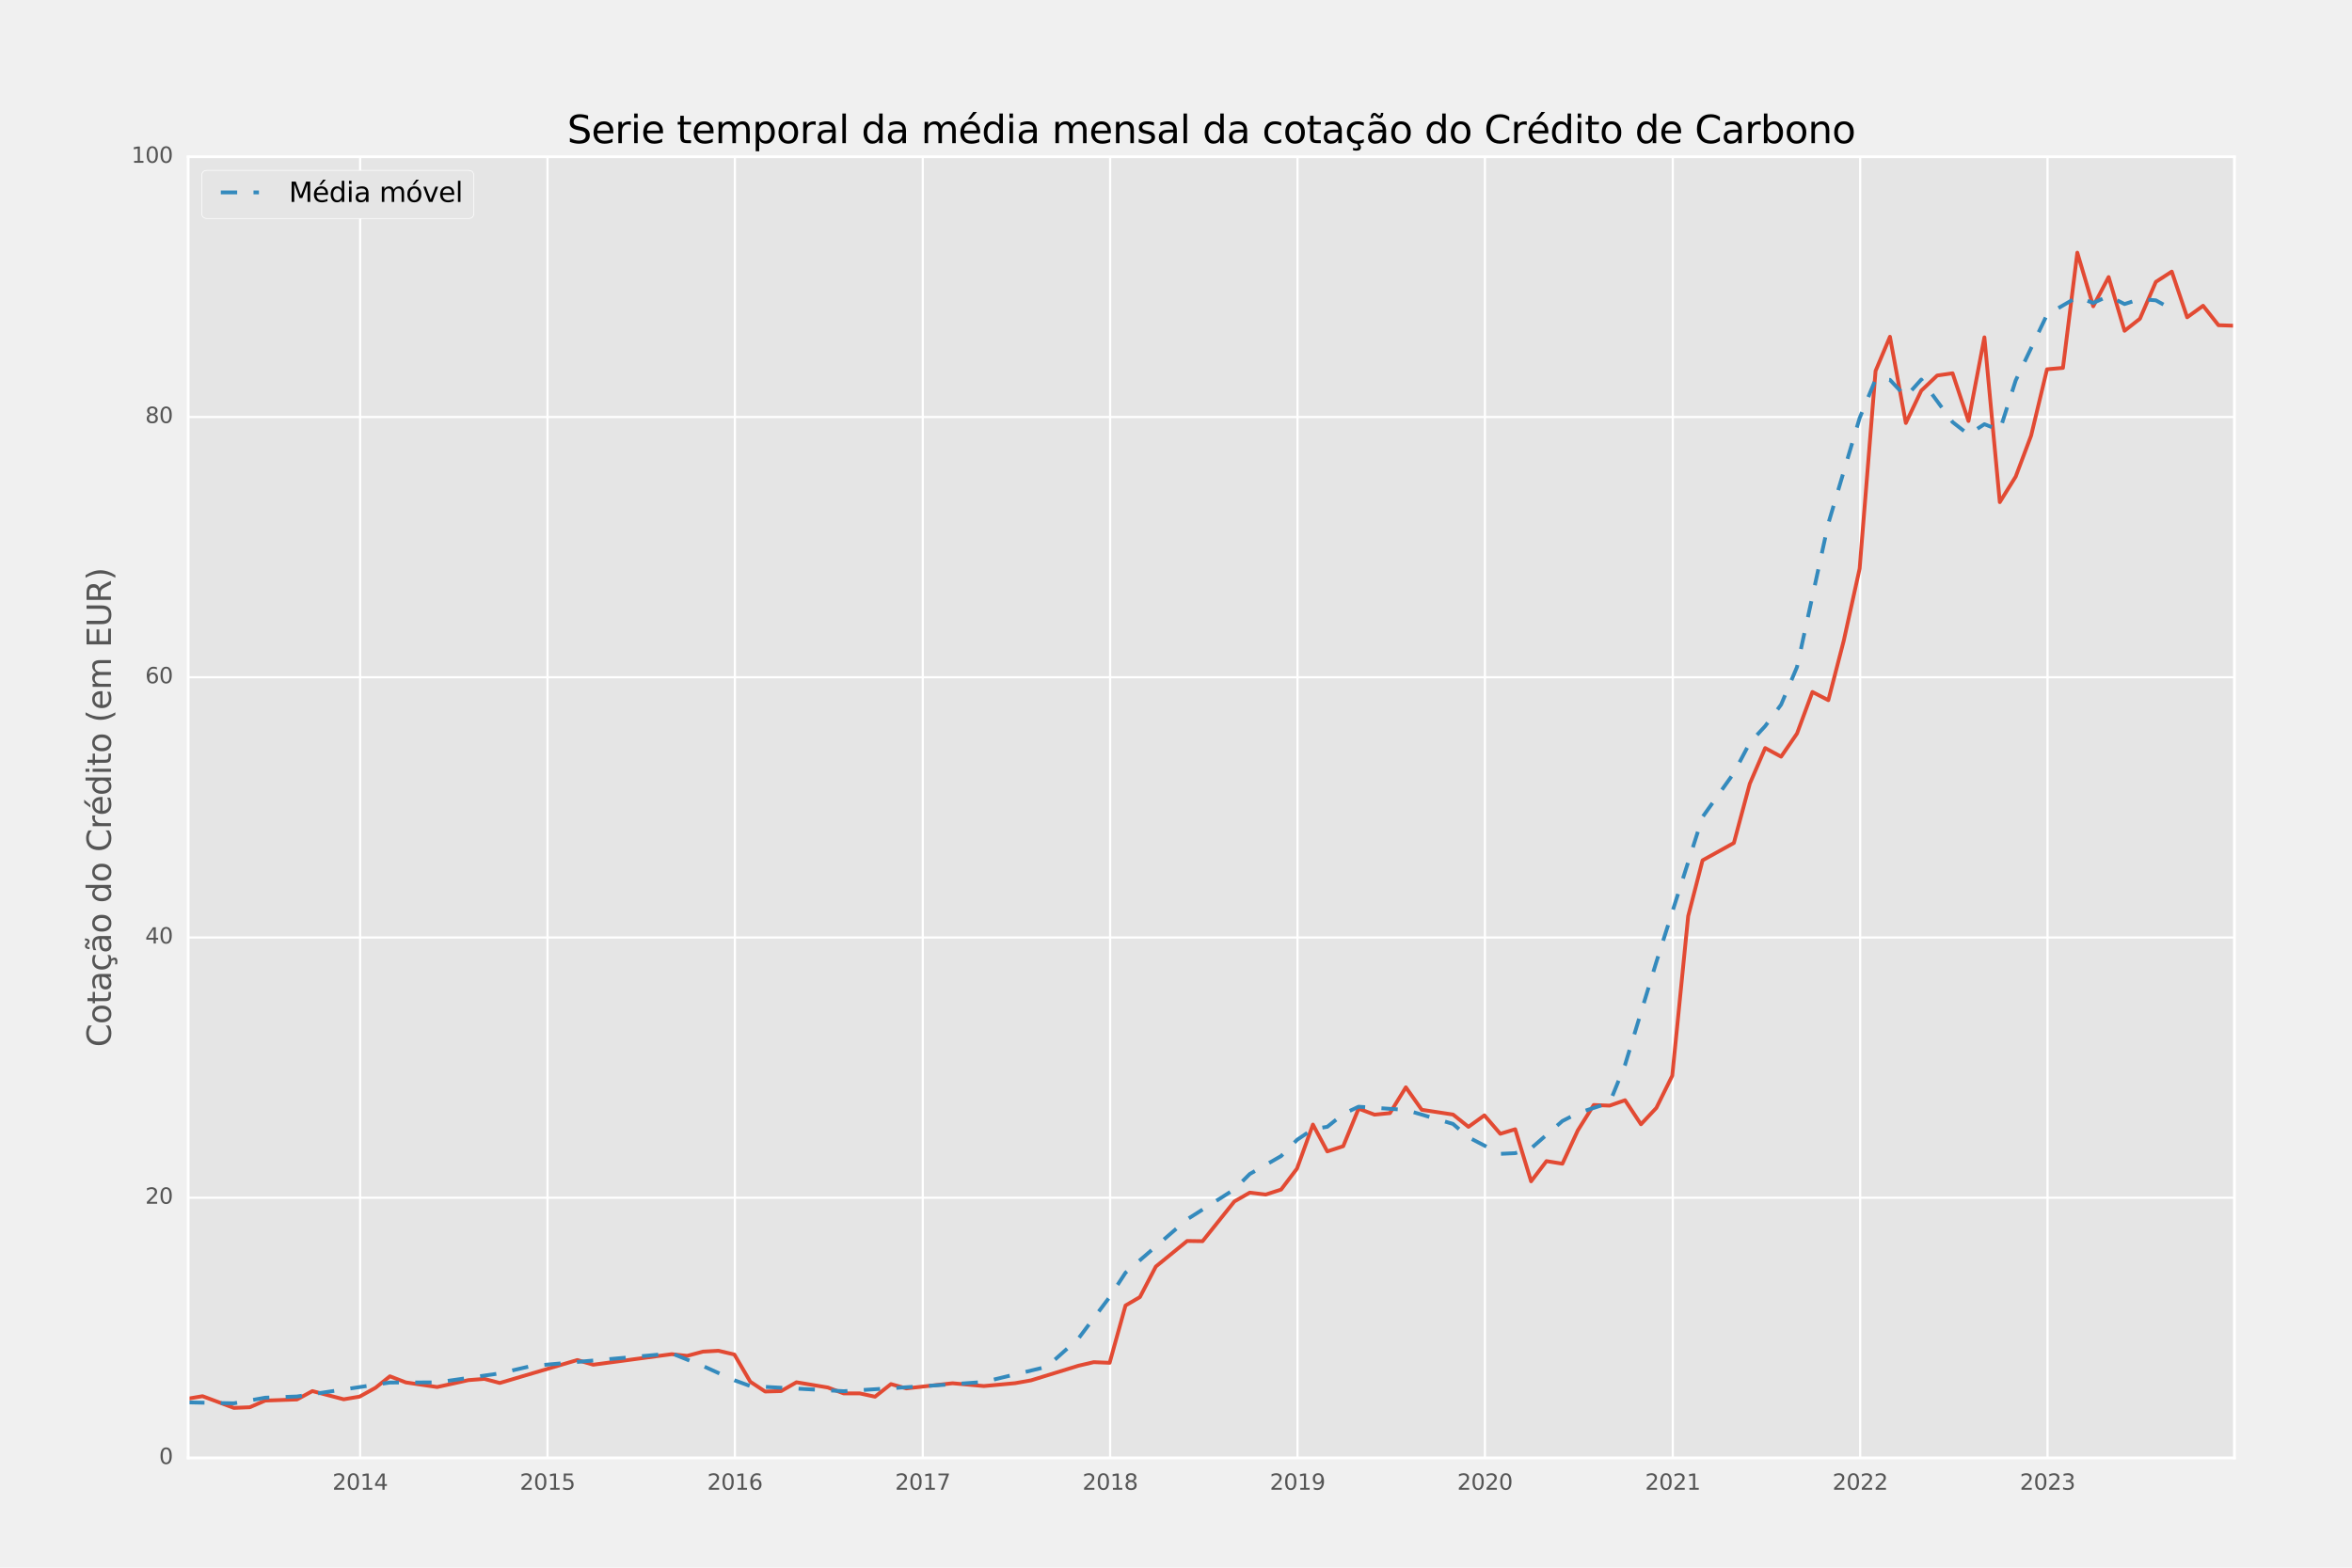 <?xml version="1.0" encoding="utf-8" standalone="no"?>
<!DOCTYPE svg PUBLIC "-//W3C//DTD SVG 1.1//EN"
  "http://www.w3.org/Graphics/SVG/1.1/DTD/svg11.dtd">
<svg xmlns:xlink="http://www.w3.org/1999/xlink" width="864pt" height="576pt" viewBox="0 0 864 576" xmlns="http://www.w3.org/2000/svg" version="1.1">
 <defs>
  <style type="text/css">*{stroke-linejoin: round; stroke-linecap: butt}</style>
 </defs>
 <g id="figure_1">
  <g id="patch_1">
   <path d="M 0 576 
L 864 576 
L 864 0 
L 0 0 
z
" style="fill: #f0f0f0"/>
  </g>
  <g id="axes_1">
   <g id="patch_2">
    <path d="M 69.12 535.68 
L 820.8 535.68 
L 820.8 57.6 
L 69.12 57.6 
z
" style="fill: #e5e5e5"/>
   </g>
   <g id="matplotlib.axis_1">
    <g id="xtick_1">
     <g id="line2d_1">
      <path d="M 132.294 535.68 
L 132.294 57.6 
" clip-path="url(#p903890745e)" style="fill: none; stroke: #ffffff; stroke-width: 0.8"/>
     </g>
     <g id="line2d_2"/>
     <g id="line2d_3"/>
     <g id="text_1">
      <!-- 2014 -->
      <g style="fill: #555555" transform="translate(122.114 547.359) scale(0.08 -0.08)">
       <defs>
        <path id="DejaVuSans-32" d="M 1228 531 
L 3431 531 
L 3431 0 
L 469 0 
L 469 531 
Q 828 903 1448 1529 
Q 2069 2156 2228 2338 
Q 2531 2678 2651 2914 
Q 2772 3150 2772 3378 
Q 2772 3750 2511 3984 
Q 2250 4219 1831 4219 
Q 1534 4219 1204 4116 
Q 875 4013 500 3803 
L 500 4441 
Q 881 4594 1212 4672 
Q 1544 4750 1819 4750 
Q 2544 4750 2975 4387 
Q 3406 4025 3406 3419 
Q 3406 3131 3298 2873 
Q 3191 2616 2906 2266 
Q 2828 2175 2409 1742 
Q 1991 1309 1228 531 
z
" transform="scale(0.016)"/>
        <path id="DejaVuSans-30" d="M 2034 4250 
Q 1547 4250 1301 3770 
Q 1056 3291 1056 2328 
Q 1056 1369 1301 889 
Q 1547 409 2034 409 
Q 2525 409 2770 889 
Q 3016 1369 3016 2328 
Q 3016 3291 2770 3770 
Q 2525 4250 2034 4250 
z
M 2034 4750 
Q 2819 4750 3233 4129 
Q 3647 3509 3647 2328 
Q 3647 1150 3233 529 
Q 2819 -91 2034 -91 
Q 1250 -91 836 529 
Q 422 1150 422 2328 
Q 422 3509 836 4129 
Q 1250 4750 2034 4750 
z
" transform="scale(0.016)"/>
        <path id="DejaVuSans-31" d="M 794 531 
L 1825 531 
L 1825 4091 
L 703 3866 
L 703 4441 
L 1819 4666 
L 2450 4666 
L 2450 531 
L 3481 531 
L 3481 0 
L 794 0 
L 794 531 
z
" transform="scale(0.016)"/>
        <path id="DejaVuSans-34" d="M 2419 4116 
L 825 1625 
L 2419 1625 
L 2419 4116 
z
M 2253 4666 
L 3047 4666 
L 3047 1625 
L 3713 1625 
L 3713 1100 
L 3047 1100 
L 3047 0 
L 2419 0 
L 2419 1100 
L 313 1100 
L 313 1709 
L 2253 4666 
z
" transform="scale(0.016)"/>
       </defs>
       <use xlink:href="#DejaVuSans-32"/>
       <use xlink:href="#DejaVuSans-30" x="63.623"/>
       <use xlink:href="#DejaVuSans-31" x="127.246"/>
       <use xlink:href="#DejaVuSans-34" x="190.869"/>
      </g>
     </g>
    </g>
    <g id="xtick_2">
     <g id="line2d_4">
      <path d="M 201.126 535.68 
L 201.126 57.6 
" clip-path="url(#p903890745e)" style="fill: none; stroke: #ffffff; stroke-width: 0.8"/>
     </g>
     <g id="line2d_5"/>
     <g id="line2d_6"/>
     <g id="text_2">
      <!-- 2015 -->
      <g style="fill: #555555" transform="translate(190.946 547.359) scale(0.08 -0.08)">
       <defs>
        <path id="DejaVuSans-35" d="M 691 4666 
L 3169 4666 
L 3169 4134 
L 1269 4134 
L 1269 2991 
Q 1406 3038 1543 3061 
Q 1681 3084 1819 3084 
Q 2600 3084 3056 2656 
Q 3513 2228 3513 1497 
Q 3513 744 3044 326 
Q 2575 -91 1722 -91 
Q 1428 -91 1123 -41 
Q 819 9 494 109 
L 494 744 
Q 775 591 1075 516 
Q 1375 441 1709 441 
Q 2250 441 2565 725 
Q 2881 1009 2881 1497 
Q 2881 1984 2565 2268 
Q 2250 2553 1709 2553 
Q 1456 2553 1204 2497 
Q 953 2441 691 2322 
L 691 4666 
z
" transform="scale(0.016)"/>
       </defs>
       <use xlink:href="#DejaVuSans-32"/>
       <use xlink:href="#DejaVuSans-30" x="63.623"/>
       <use xlink:href="#DejaVuSans-31" x="127.246"/>
       <use xlink:href="#DejaVuSans-35" x="190.869"/>
      </g>
     </g>
    </g>
    <g id="xtick_3">
     <g id="line2d_7">
      <path d="M 269.958 535.68 
L 269.958 57.6 
" clip-path="url(#p903890745e)" style="fill: none; stroke: #ffffff; stroke-width: 0.8"/>
     </g>
     <g id="line2d_8"/>
     <g id="line2d_9"/>
     <g id="text_3">
      <!-- 2016 -->
      <g style="fill: #555555" transform="translate(259.778 547.359) scale(0.08 -0.08)">
       <defs>
        <path id="DejaVuSans-36" d="M 2113 2584 
Q 1688 2584 1439 2293 
Q 1191 2003 1191 1497 
Q 1191 994 1439 701 
Q 1688 409 2113 409 
Q 2538 409 2786 701 
Q 3034 994 3034 1497 
Q 3034 2003 2786 2293 
Q 2538 2584 2113 2584 
z
M 3366 4563 
L 3366 3988 
Q 3128 4100 2886 4159 
Q 2644 4219 2406 4219 
Q 1781 4219 1451 3797 
Q 1122 3375 1075 2522 
Q 1259 2794 1537 2939 
Q 1816 3084 2150 3084 
Q 2853 3084 3261 2657 
Q 3669 2231 3669 1497 
Q 3669 778 3244 343 
Q 2819 -91 2113 -91 
Q 1303 -91 875 529 
Q 447 1150 447 2328 
Q 447 3434 972 4092 
Q 1497 4750 2381 4750 
Q 2619 4750 2861 4703 
Q 3103 4656 3366 4563 
z
" transform="scale(0.016)"/>
       </defs>
       <use xlink:href="#DejaVuSans-32"/>
       <use xlink:href="#DejaVuSans-30" x="63.623"/>
       <use xlink:href="#DejaVuSans-31" x="127.246"/>
       <use xlink:href="#DejaVuSans-36" x="190.869"/>
      </g>
     </g>
    </g>
    <g id="xtick_4">
     <g id="line2d_10">
      <path d="M 338.978 535.68 
L 338.978 57.6 
" clip-path="url(#p903890745e)" style="fill: none; stroke: #ffffff; stroke-width: 0.8"/>
     </g>
     <g id="line2d_11"/>
     <g id="line2d_12"/>
     <g id="text_4">
      <!-- 2017 -->
      <g style="fill: #555555" transform="translate(328.798 547.359) scale(0.08 -0.08)">
       <defs>
        <path id="DejaVuSans-37" d="M 525 4666 
L 3525 4666 
L 3525 4397 
L 1831 0 
L 1172 0 
L 2766 4134 
L 525 4134 
L 525 4666 
z
" transform="scale(0.016)"/>
       </defs>
       <use xlink:href="#DejaVuSans-32"/>
       <use xlink:href="#DejaVuSans-30" x="63.623"/>
       <use xlink:href="#DejaVuSans-31" x="127.246"/>
       <use xlink:href="#DejaVuSans-37" x="190.869"/>
      </g>
     </g>
    </g>
    <g id="xtick_5">
     <g id="line2d_13">
      <path d="M 407.81 535.68 
L 407.81 57.6 
" clip-path="url(#p903890745e)" style="fill: none; stroke: #ffffff; stroke-width: 0.8"/>
     </g>
     <g id="line2d_14"/>
     <g id="line2d_15"/>
     <g id="text_5">
      <!-- 2018 -->
      <g style="fill: #555555" transform="translate(397.63 547.359) scale(0.08 -0.08)">
       <defs>
        <path id="DejaVuSans-38" d="M 2034 2216 
Q 1584 2216 1326 1975 
Q 1069 1734 1069 1313 
Q 1069 891 1326 650 
Q 1584 409 2034 409 
Q 2484 409 2743 651 
Q 3003 894 3003 1313 
Q 3003 1734 2745 1975 
Q 2488 2216 2034 2216 
z
M 1403 2484 
Q 997 2584 770 2862 
Q 544 3141 544 3541 
Q 544 4100 942 4425 
Q 1341 4750 2034 4750 
Q 2731 4750 3128 4425 
Q 3525 4100 3525 3541 
Q 3525 3141 3298 2862 
Q 3072 2584 2669 2484 
Q 3125 2378 3379 2068 
Q 3634 1759 3634 1313 
Q 3634 634 3220 271 
Q 2806 -91 2034 -91 
Q 1263 -91 848 271 
Q 434 634 434 1313 
Q 434 1759 690 2068 
Q 947 2378 1403 2484 
z
M 1172 3481 
Q 1172 3119 1398 2916 
Q 1625 2713 2034 2713 
Q 2441 2713 2670 2916 
Q 2900 3119 2900 3481 
Q 2900 3844 2670 4047 
Q 2441 4250 2034 4250 
Q 1625 4250 1398 4047 
Q 1172 3844 1172 3481 
z
" transform="scale(0.016)"/>
       </defs>
       <use xlink:href="#DejaVuSans-32"/>
       <use xlink:href="#DejaVuSans-30" x="63.623"/>
       <use xlink:href="#DejaVuSans-31" x="127.246"/>
       <use xlink:href="#DejaVuSans-38" x="190.869"/>
      </g>
     </g>
    </g>
    <g id="xtick_6">
     <g id="line2d_16">
      <path d="M 476.641 535.68 
L 476.641 57.6 
" clip-path="url(#p903890745e)" style="fill: none; stroke: #ffffff; stroke-width: 0.8"/>
     </g>
     <g id="line2d_17"/>
     <g id="line2d_18"/>
     <g id="text_6">
      <!-- 2019 -->
      <g style="fill: #555555" transform="translate(466.461 547.359) scale(0.08 -0.08)">
       <defs>
        <path id="DejaVuSans-39" d="M 703 97 
L 703 672 
Q 941 559 1184 500 
Q 1428 441 1663 441 
Q 2288 441 2617 861 
Q 2947 1281 2994 2138 
Q 2813 1869 2534 1725 
Q 2256 1581 1919 1581 
Q 1219 1581 811 2004 
Q 403 2428 403 3163 
Q 403 3881 828 4315 
Q 1253 4750 1959 4750 
Q 2769 4750 3195 4129 
Q 3622 3509 3622 2328 
Q 3622 1225 3098 567 
Q 2575 -91 1691 -91 
Q 1453 -91 1209 -44 
Q 966 3 703 97 
z
M 1959 2075 
Q 2384 2075 2632 2365 
Q 2881 2656 2881 3163 
Q 2881 3666 2632 3958 
Q 2384 4250 1959 4250 
Q 1534 4250 1286 3958 
Q 1038 3666 1038 3163 
Q 1038 2656 1286 2365 
Q 1534 2075 1959 2075 
z
" transform="scale(0.016)"/>
       </defs>
       <use xlink:href="#DejaVuSans-32"/>
       <use xlink:href="#DejaVuSans-30" x="63.623"/>
       <use xlink:href="#DejaVuSans-31" x="127.246"/>
       <use xlink:href="#DejaVuSans-39" x="190.869"/>
      </g>
     </g>
    </g>
    <g id="xtick_7">
     <g id="line2d_19">
      <path d="M 545.473 535.68 
L 545.473 57.6 
" clip-path="url(#p903890745e)" style="fill: none; stroke: #ffffff; stroke-width: 0.8"/>
     </g>
     <g id="line2d_20"/>
     <g id="line2d_21"/>
     <g id="text_7">
      <!-- 2020 -->
      <g style="fill: #555555" transform="translate(535.293 547.359) scale(0.08 -0.08)">
       <use xlink:href="#DejaVuSans-32"/>
       <use xlink:href="#DejaVuSans-30" x="63.623"/>
       <use xlink:href="#DejaVuSans-32" x="127.246"/>
       <use xlink:href="#DejaVuSans-30" x="190.869"/>
      </g>
     </g>
    </g>
    <g id="xtick_8">
     <g id="line2d_22">
      <path d="M 614.493 535.68 
L 614.493 57.6 
" clip-path="url(#p903890745e)" style="fill: none; stroke: #ffffff; stroke-width: 0.8"/>
     </g>
     <g id="line2d_23"/>
     <g id="line2d_24"/>
     <g id="text_8">
      <!-- 2021 -->
      <g style="fill: #555555" transform="translate(604.313 547.359) scale(0.08 -0.08)">
       <use xlink:href="#DejaVuSans-32"/>
       <use xlink:href="#DejaVuSans-30" x="63.623"/>
       <use xlink:href="#DejaVuSans-32" x="127.246"/>
       <use xlink:href="#DejaVuSans-31" x="190.869"/>
      </g>
     </g>
    </g>
    <g id="xtick_9">
     <g id="line2d_25">
      <path d="M 683.325 535.68 
L 683.325 57.6 
" clip-path="url(#p903890745e)" style="fill: none; stroke: #ffffff; stroke-width: 0.8"/>
     </g>
     <g id="line2d_26"/>
     <g id="line2d_27"/>
     <g id="text_9">
      <!-- 2022 -->
      <g style="fill: #555555" transform="translate(673.145 547.359) scale(0.08 -0.08)">
       <use xlink:href="#DejaVuSans-32"/>
       <use xlink:href="#DejaVuSans-30" x="63.623"/>
       <use xlink:href="#DejaVuSans-32" x="127.246"/>
       <use xlink:href="#DejaVuSans-32" x="190.869"/>
      </g>
     </g>
    </g>
    <g id="xtick_10">
     <g id="line2d_28">
      <path d="M 752.157 535.68 
L 752.157 57.6 
" clip-path="url(#p903890745e)" style="fill: none; stroke: #ffffff; stroke-width: 0.8"/>
     </g>
     <g id="line2d_29"/>
     <g id="line2d_30"/>
     <g id="text_10">
      <!-- 2023 -->
      <g style="fill: #555555" transform="translate(741.977 547.359) scale(0.08 -0.08)">
       <defs>
        <path id="DejaVuSans-33" d="M 2597 2516 
Q 3050 2419 3304 2112 
Q 3559 1806 3559 1356 
Q 3559 666 3084 287 
Q 2609 -91 1734 -91 
Q 1441 -91 1130 -33 
Q 819 25 488 141 
L 488 750 
Q 750 597 1062 519 
Q 1375 441 1716 441 
Q 2309 441 2620 675 
Q 2931 909 2931 1356 
Q 2931 1769 2642 2001 
Q 2353 2234 1838 2234 
L 1294 2234 
L 1294 2753 
L 1863 2753 
Q 2328 2753 2575 2939 
Q 2822 3125 2822 3475 
Q 2822 3834 2567 4026 
Q 2313 4219 1838 4219 
Q 1578 4219 1281 4162 
Q 984 4106 628 3988 
L 628 4550 
Q 988 4650 1302 4700 
Q 1616 4750 1894 4750 
Q 2613 4750 3031 4423 
Q 3450 4097 3450 3541 
Q 3450 3153 3228 2886 
Q 3006 2619 2597 2516 
z
" transform="scale(0.016)"/>
       </defs>
       <use xlink:href="#DejaVuSans-32"/>
       <use xlink:href="#DejaVuSans-30" x="63.623"/>
       <use xlink:href="#DejaVuSans-32" x="127.246"/>
       <use xlink:href="#DejaVuSans-33" x="190.869"/>
      </g>
     </g>
    </g>
   </g>
   <g id="matplotlib.axis_2">
    <g id="ytick_1">
     <g id="line2d_31">
      <path d="M 69.12 535.68 
L 820.8 535.68 
" clip-path="url(#p903890745e)" style="fill: none; stroke: #ffffff; stroke-width: 0.8"/>
     </g>
     <g id="line2d_32"/>
     <g id="line2d_33"/>
     <g id="text_11">
      <!-- 0 -->
      <g style="fill: #555555" transform="translate(58.43 537.888) scale(0.08 -0.08)">
       <use xlink:href="#DejaVuSans-30"/>
      </g>
     </g>
    </g>
    <g id="ytick_2">
     <g id="line2d_34">
      <path d="M 69.12 440.064 
L 820.8 440.064 
" clip-path="url(#p903890745e)" style="fill: none; stroke: #ffffff; stroke-width: 0.8"/>
     </g>
     <g id="line2d_35"/>
     <g id="line2d_36"/>
     <g id="text_12">
      <!-- 20 -->
      <g style="fill: #555555" transform="translate(53.34 442.272) scale(0.08 -0.08)">
       <use xlink:href="#DejaVuSans-32"/>
       <use xlink:href="#DejaVuSans-30" x="63.623"/>
      </g>
     </g>
    </g>
    <g id="ytick_3">
     <g id="line2d_37">
      <path d="M 69.12 344.448 
L 820.8 344.448 
" clip-path="url(#p903890745e)" style="fill: none; stroke: #ffffff; stroke-width: 0.8"/>
     </g>
     <g id="line2d_38"/>
     <g id="line2d_39"/>
     <g id="text_13">
      <!-- 40 -->
      <g style="fill: #555555" transform="translate(53.34 346.656) scale(0.08 -0.08)">
       <use xlink:href="#DejaVuSans-34"/>
       <use xlink:href="#DejaVuSans-30" x="63.623"/>
      </g>
     </g>
    </g>
    <g id="ytick_4">
     <g id="line2d_40">
      <path d="M 69.12 248.832 
L 820.8 248.832 
" clip-path="url(#p903890745e)" style="fill: none; stroke: #ffffff; stroke-width: 0.8"/>
     </g>
     <g id="line2d_41"/>
     <g id="line2d_42"/>
     <g id="text_14">
      <!-- 60 -->
      <g style="fill: #555555" transform="translate(53.34 251.04) scale(0.08 -0.08)">
       <use xlink:href="#DejaVuSans-36"/>
       <use xlink:href="#DejaVuSans-30" x="63.623"/>
      </g>
     </g>
    </g>
    <g id="ytick_5">
     <g id="line2d_43">
      <path d="M 69.12 153.216 
L 820.8 153.216 
" clip-path="url(#p903890745e)" style="fill: none; stroke: #ffffff; stroke-width: 0.8"/>
     </g>
     <g id="line2d_44"/>
     <g id="line2d_45"/>
     <g id="text_15">
      <!-- 80 -->
      <g style="fill: #555555" transform="translate(53.34 155.423) scale(0.08 -0.08)">
       <use xlink:href="#DejaVuSans-38"/>
       <use xlink:href="#DejaVuSans-30" x="63.623"/>
      </g>
     </g>
    </g>
    <g id="ytick_6">
     <g id="line2d_46">
      <path d="M 69.12 57.6 
L 820.8 57.6 
" clip-path="url(#p903890745e)" style="fill: none; stroke: #ffffff; stroke-width: 0.8"/>
     </g>
     <g id="line2d_47"/>
     <g id="line2d_48"/>
     <g id="text_16">
      <!-- 100 -->
      <g style="fill: #555555" transform="translate(48.25 59.807) scale(0.08 -0.08)">
       <use xlink:href="#DejaVuSans-31"/>
       <use xlink:href="#DejaVuSans-30" x="63.623"/>
       <use xlink:href="#DejaVuSans-30" x="127.246"/>
      </g>
     </g>
    </g>
    <g id="text_17">
     <!-- Cotação do Crédito (em EUR) -->
     <g style="fill: #555555" transform="translate(40.754 384.7) rotate(-90) scale(0.12 -0.12)">
      <defs>
       <path id="DejaVuSans-43" d="M 4122 4306 
L 4122 3641 
Q 3803 3938 3442 4084 
Q 3081 4231 2675 4231 
Q 1875 4231 1450 3742 
Q 1025 3253 1025 2328 
Q 1025 1406 1450 917 
Q 1875 428 2675 428 
Q 3081 428 3442 575 
Q 3803 722 4122 1019 
L 4122 359 
Q 3791 134 3420 21 
Q 3050 -91 2638 -91 
Q 1578 -91 968 557 
Q 359 1206 359 2328 
Q 359 3453 968 4101 
Q 1578 4750 2638 4750 
Q 3056 4750 3426 4639 
Q 3797 4528 4122 4306 
z
" transform="scale(0.016)"/>
       <path id="DejaVuSans-6f" d="M 1959 3097 
Q 1497 3097 1228 2736 
Q 959 2375 959 1747 
Q 959 1119 1226 758 
Q 1494 397 1959 397 
Q 2419 397 2687 759 
Q 2956 1122 2956 1747 
Q 2956 2369 2687 2733 
Q 2419 3097 1959 3097 
z
M 1959 3584 
Q 2709 3584 3137 3096 
Q 3566 2609 3566 1747 
Q 3566 888 3137 398 
Q 2709 -91 1959 -91 
Q 1206 -91 779 398 
Q 353 888 353 1747 
Q 353 2609 779 3096 
Q 1206 3584 1959 3584 
z
" transform="scale(0.016)"/>
       <path id="DejaVuSans-74" d="M 1172 4494 
L 1172 3500 
L 2356 3500 
L 2356 3053 
L 1172 3053 
L 1172 1153 
Q 1172 725 1289 603 
Q 1406 481 1766 481 
L 2356 481 
L 2356 0 
L 1766 0 
Q 1100 0 847 248 
Q 594 497 594 1153 
L 594 3053 
L 172 3053 
L 172 3500 
L 594 3500 
L 594 4494 
L 1172 4494 
z
" transform="scale(0.016)"/>
       <path id="DejaVuSans-61" d="M 2194 1759 
Q 1497 1759 1228 1600 
Q 959 1441 959 1056 
Q 959 750 1161 570 
Q 1363 391 1709 391 
Q 2188 391 2477 730 
Q 2766 1069 2766 1631 
L 2766 1759 
L 2194 1759 
z
M 3341 1997 
L 3341 0 
L 2766 0 
L 2766 531 
Q 2569 213 2275 61 
Q 1981 -91 1556 -91 
Q 1019 -91 701 211 
Q 384 513 384 1019 
Q 384 1609 779 1909 
Q 1175 2209 1959 2209 
L 2766 2209 
L 2766 2266 
Q 2766 2663 2505 2880 
Q 2244 3097 1772 3097 
Q 1472 3097 1187 3025 
Q 903 2953 641 2809 
L 641 3341 
Q 956 3463 1253 3523 
Q 1550 3584 1831 3584 
Q 2591 3584 2966 3190 
Q 3341 2797 3341 1997 
z
" transform="scale(0.016)"/>
       <path id="DejaVuSans-e7" d="M 3122 3366 
L 3122 2828 
Q 2878 2963 2633 3030 
Q 2388 3097 2138 3097 
Q 1578 3097 1268 2742 
Q 959 2388 959 1747 
Q 959 1106 1268 751 
Q 1578 397 2138 397 
Q 2388 397 2633 464 
Q 2878 531 3122 666 
L 3122 134 
Q 2881 22 2623 -34 
Q 2366 -91 2075 -91 
Q 1284 -91 818 406 
Q 353 903 353 1747 
Q 353 2603 823 3093 
Q 1294 3584 2113 3584 
Q 2378 3584 2631 3529 
Q 2884 3475 3122 3366 
z
M 2311 0 
Q 2482 -194 2566 -358 
Q 2651 -522 2651 -672 
Q 2651 -950 2463 -1092 
Q 2276 -1234 1907 -1234 
Q 1764 -1234 1628 -1215 
Q 1492 -1197 1357 -1159 
L 1357 -750 
Q 1464 -803 1579 -826 
Q 1695 -850 1842 -850 
Q 2026 -850 2120 -775 
Q 2214 -700 2214 -556 
Q 2214 -463 2146 -327 
Q 2079 -191 1939 0 
L 2311 0 
z
" transform="scale(0.016)"/>
       <path id="DejaVuSans-e3" d="M 2194 1759 
Q 1497 1759 1228 1600 
Q 959 1441 959 1056 
Q 959 750 1161 570 
Q 1363 391 1709 391 
Q 2188 391 2477 730 
Q 2766 1069 2766 1631 
L 2766 1759 
L 2194 1759 
z
M 3341 1997 
L 3341 0 
L 2766 0 
L 2766 531 
Q 2569 213 2275 61 
Q 1981 -91 1556 -91 
Q 1019 -91 701 211 
Q 384 513 384 1019 
Q 384 1609 779 1909 
Q 1175 2209 1959 2209 
L 2766 2209 
L 2766 2266 
Q 2766 2663 2505 2880 
Q 2244 3097 1772 3097 
Q 1472 3097 1187 3025 
Q 903 2953 641 2809 
L 641 3341 
Q 956 3463 1253 3523 
Q 1550 3584 1831 3584 
Q 2591 3584 2966 3190 
Q 3341 2797 3341 1997 
z
M 1844 4281 
L 1665 4453 
Q 1597 4516 1545 4545 
Q 1494 4575 1453 4575 
Q 1334 4575 1278 4461 
Q 1222 4347 1215 4091 
L 825 4091 
Q 831 4513 990 4742 
Q 1150 4972 1434 4972 
Q 1553 4972 1653 4928 
Q 1753 4884 1869 4781 
L 2047 4609 
Q 2115 4547 2167 4517 
Q 2219 4488 2259 4488 
Q 2378 4488 2434 4602 
Q 2490 4716 2497 4972 
L 2887 4972 
Q 2881 4550 2721 4320 
Q 2562 4091 2278 4091 
Q 2159 4091 2059 4134 
Q 1959 4178 1844 4281 
z
" transform="scale(0.016)"/>
       <path id="DejaVuSans-20" transform="scale(0.016)"/>
       <path id="DejaVuSans-64" d="M 2906 2969 
L 2906 4863 
L 3481 4863 
L 3481 0 
L 2906 0 
L 2906 525 
Q 2725 213 2448 61 
Q 2172 -91 1784 -91 
Q 1150 -91 751 415 
Q 353 922 353 1747 
Q 353 2572 751 3078 
Q 1150 3584 1784 3584 
Q 2172 3584 2448 3432 
Q 2725 3281 2906 2969 
z
M 947 1747 
Q 947 1113 1208 752 
Q 1469 391 1925 391 
Q 2381 391 2643 752 
Q 2906 1113 2906 1747 
Q 2906 2381 2643 2742 
Q 2381 3103 1925 3103 
Q 1469 3103 1208 2742 
Q 947 2381 947 1747 
z
" transform="scale(0.016)"/>
       <path id="DejaVuSans-72" d="M 2631 2963 
Q 2534 3019 2420 3045 
Q 2306 3072 2169 3072 
Q 1681 3072 1420 2755 
Q 1159 2438 1159 1844 
L 1159 0 
L 581 0 
L 581 3500 
L 1159 3500 
L 1159 2956 
Q 1341 3275 1631 3429 
Q 1922 3584 2338 3584 
Q 2397 3584 2469 3576 
Q 2541 3569 2628 3553 
L 2631 2963 
z
" transform="scale(0.016)"/>
       <path id="DejaVuSans-e9" d="M 3597 1894 
L 3597 1613 
L 953 1613 
Q 991 1019 1311 708 
Q 1631 397 2203 397 
Q 2534 397 2845 478 
Q 3156 559 3463 722 
L 3463 178 
Q 3153 47 2828 -22 
Q 2503 -91 2169 -91 
Q 1331 -91 842 396 
Q 353 884 353 1716 
Q 353 2575 817 3079 
Q 1281 3584 2069 3584 
Q 2775 3584 3186 3129 
Q 3597 2675 3597 1894 
z
M 3022 2063 
Q 3016 2534 2758 2815 
Q 2500 3097 2075 3097 
Q 1594 3097 1305 2825 
Q 1016 2553 972 2059 
L 3022 2063 
z
M 2466 5119 
L 3088 5119 
L 2070 3944 
L 1591 3944 
L 2466 5119 
z
" transform="scale(0.016)"/>
       <path id="DejaVuSans-69" d="M 603 3500 
L 1178 3500 
L 1178 0 
L 603 0 
L 603 3500 
z
M 603 4863 
L 1178 4863 
L 1178 4134 
L 603 4134 
L 603 4863 
z
" transform="scale(0.016)"/>
       <path id="DejaVuSans-28" d="M 1984 4856 
Q 1566 4138 1362 3434 
Q 1159 2731 1159 2009 
Q 1159 1288 1364 580 
Q 1569 -128 1984 -844 
L 1484 -844 
Q 1016 -109 783 600 
Q 550 1309 550 2009 
Q 550 2706 781 3412 
Q 1013 4119 1484 4856 
L 1984 4856 
z
" transform="scale(0.016)"/>
       <path id="DejaVuSans-65" d="M 3597 1894 
L 3597 1613 
L 953 1613 
Q 991 1019 1311 708 
Q 1631 397 2203 397 
Q 2534 397 2845 478 
Q 3156 559 3463 722 
L 3463 178 
Q 3153 47 2828 -22 
Q 2503 -91 2169 -91 
Q 1331 -91 842 396 
Q 353 884 353 1716 
Q 353 2575 817 3079 
Q 1281 3584 2069 3584 
Q 2775 3584 3186 3129 
Q 3597 2675 3597 1894 
z
M 3022 2063 
Q 3016 2534 2758 2815 
Q 2500 3097 2075 3097 
Q 1594 3097 1305 2825 
Q 1016 2553 972 2059 
L 3022 2063 
z
" transform="scale(0.016)"/>
       <path id="DejaVuSans-6d" d="M 3328 2828 
Q 3544 3216 3844 3400 
Q 4144 3584 4550 3584 
Q 5097 3584 5394 3201 
Q 5691 2819 5691 2113 
L 5691 0 
L 5113 0 
L 5113 2094 
Q 5113 2597 4934 2840 
Q 4756 3084 4391 3084 
Q 3944 3084 3684 2787 
Q 3425 2491 3425 1978 
L 3425 0 
L 2847 0 
L 2847 2094 
Q 2847 2600 2669 2842 
Q 2491 3084 2119 3084 
Q 1678 3084 1418 2786 
Q 1159 2488 1159 1978 
L 1159 0 
L 581 0 
L 581 3500 
L 1159 3500 
L 1159 2956 
Q 1356 3278 1631 3431 
Q 1906 3584 2284 3584 
Q 2666 3584 2933 3390 
Q 3200 3197 3328 2828 
z
" transform="scale(0.016)"/>
       <path id="DejaVuSans-45" d="M 628 4666 
L 3578 4666 
L 3578 4134 
L 1259 4134 
L 1259 2753 
L 3481 2753 
L 3481 2222 
L 1259 2222 
L 1259 531 
L 3634 531 
L 3634 0 
L 628 0 
L 628 4666 
z
" transform="scale(0.016)"/>
       <path id="DejaVuSans-55" d="M 556 4666 
L 1191 4666 
L 1191 1831 
Q 1191 1081 1462 751 
Q 1734 422 2344 422 
Q 2950 422 3222 751 
Q 3494 1081 3494 1831 
L 3494 4666 
L 4128 4666 
L 4128 1753 
Q 4128 841 3676 375 
Q 3225 -91 2344 -91 
Q 1459 -91 1007 375 
Q 556 841 556 1753 
L 556 4666 
z
" transform="scale(0.016)"/>
       <path id="DejaVuSans-52" d="M 2841 2188 
Q 3044 2119 3236 1894 
Q 3428 1669 3622 1275 
L 4263 0 
L 3584 0 
L 2988 1197 
Q 2756 1666 2539 1819 
Q 2322 1972 1947 1972 
L 1259 1972 
L 1259 0 
L 628 0 
L 628 4666 
L 2053 4666 
Q 2853 4666 3247 4331 
Q 3641 3997 3641 3322 
Q 3641 2881 3436 2590 
Q 3231 2300 2841 2188 
z
M 1259 4147 
L 1259 2491 
L 2053 2491 
Q 2509 2491 2742 2702 
Q 2975 2913 2975 3322 
Q 2975 3731 2742 3939 
Q 2509 4147 2053 4147 
L 1259 4147 
z
" transform="scale(0.016)"/>
       <path id="DejaVuSans-29" d="M 513 4856 
L 1013 4856 
Q 1481 4119 1714 3412 
Q 1947 2706 1947 2009 
Q 1947 1309 1714 600 
Q 1481 -109 1013 -844 
L 513 -844 
Q 928 -128 1133 580 
Q 1338 1288 1338 2009 
Q 1338 2731 1133 3434 
Q 928 4138 513 4856 
z
" transform="scale(0.016)"/>
      </defs>
      <use xlink:href="#DejaVuSans-43"/>
      <use xlink:href="#DejaVuSans-6f" x="69.824"/>
      <use xlink:href="#DejaVuSans-74" x="131.006"/>
      <use xlink:href="#DejaVuSans-61" x="170.215"/>
      <use xlink:href="#DejaVuSans-e7" x="231.494"/>
      <use xlink:href="#DejaVuSans-e3" x="286.475"/>
      <use xlink:href="#DejaVuSans-6f" x="347.754"/>
      <use xlink:href="#DejaVuSans-20" x="408.936"/>
      <use xlink:href="#DejaVuSans-64" x="440.723"/>
      <use xlink:href="#DejaVuSans-6f" x="504.199"/>
      <use xlink:href="#DejaVuSans-20" x="565.381"/>
      <use xlink:href="#DejaVuSans-43" x="597.168"/>
      <use xlink:href="#DejaVuSans-72" x="666.992"/>
      <use xlink:href="#DejaVuSans-e9" x="708.074"/>
      <use xlink:href="#DejaVuSans-64" x="769.598"/>
      <use xlink:href="#DejaVuSans-69" x="833.074"/>
      <use xlink:href="#DejaVuSans-74" x="860.857"/>
      <use xlink:href="#DejaVuSans-6f" x="900.066"/>
      <use xlink:href="#DejaVuSans-20" x="961.248"/>
      <use xlink:href="#DejaVuSans-28" x="993.035"/>
      <use xlink:href="#DejaVuSans-65" x="1032.049"/>
      <use xlink:href="#DejaVuSans-6d" x="1093.572"/>
      <use xlink:href="#DejaVuSans-20" x="1190.984"/>
      <use xlink:href="#DejaVuSans-45" x="1222.771"/>
      <use xlink:href="#DejaVuSans-55" x="1285.955"/>
      <use xlink:href="#DejaVuSans-52" x="1359.148"/>
      <use xlink:href="#DejaVuSans-29" x="1428.631"/>
     </g>
    </g>
   </g>
   <g id="line2d_49">
    <path d="M 69.12 513.888 
L 74.4 512.986 
L 85.904 517.289 
L 91.75 517.055 
L 97.407 514.601 
L 109.099 514.191 
L 114.756 511.114 
L 126.26 514.131 
L 132.106 513.142 
L 137.952 509.897 
L 143.232 505.678 
L 149.078 507.931 
L 160.581 509.627 
L 172.085 507.085 
L 177.931 506.631 
L 183.588 508.138 
L 212.064 499.703 
L 217.91 501.422 
L 246.762 497.552 
L 252.42 498.169 
L 258.266 496.61 
L 263.923 496.298 
L 269.769 497.682 
L 275.615 507.675 
L 281.084 511.278 
L 286.93 511.117 
L 292.587 507.875 
L 304.091 509.794 
L 309.937 511.967 
L 315.783 511.955 
L 321.44 513.175 
L 327.286 508.547 
L 332.943 510.129 
L 349.916 508.236 
L 361.419 509.266 
L 372.922 508.206 
L 378.768 507.163 
L 396.118 501.804 
L 401.775 500.487 
L 407.621 500.722 
L 413.467 479.661 
L 418.747 476.575 
L 424.593 465.359 
L 436.097 455.958 
L 441.754 456.041 
L 453.446 441.436 
L 459.104 438.195 
L 464.949 438.905 
L 470.607 437.069 
L 476.453 429.357 
L 482.299 413.179 
L 487.579 423.054 
L 493.425 421.139 
L 499.082 407.335 
L 504.928 409.545 
L 510.586 408.989 
L 516.432 399.5 
L 522.278 407.752 
L 533.781 409.513 
L 539.439 414.023 
L 545.285 409.799 
L 551.131 416.579 
L 556.599 414.903 
L 562.445 434.042 
L 568.103 426.616 
L 573.949 427.577 
L 579.606 415.34 
L 585.452 406.001 
L 591.298 406.23 
L 596.956 404.243 
L 602.801 413.082 
L 608.459 407.069 
L 614.305 395.218 
L 620.151 336.588 
L 625.431 316.098 
L 636.934 309.718 
L 642.78 287.945 
L 648.438 274.851 
L 654.284 278.01 
L 660.13 269.51 
L 665.787 254.243 
L 671.633 257.264 
L 677.291 235.436 
L 683.137 208.892 
L 688.983 136.292 
L 694.263 123.734 
L 700.109 155.413 
L 705.766 143.544 
L 711.612 137.97 
L 717.27 137.146 
L 723.116 154.692 
L 728.962 123.944 
L 734.619 184.498 
L 740.465 175.105 
L 746.122 160.057 
L 751.968 135.68 
L 757.814 135.176 
L 763.095 92.834 
L 768.94 112.536 
L 774.598 101.801 
L 780.444 121.543 
L 786.101 117.097 
L 791.947 103.567 
L 797.793 99.791 
L 803.451 116.579 
L 809.297 112.34 
L 814.954 119.487 
L 820.8 119.679 
L 820.8 119.679 
" clip-path="url(#p903890745e)" style="fill: none; stroke: #e24a33; stroke-width: 1.4"/>
   </g>
   <g id="line2d_50">
    <path d="M 69.12 515.267 
L 85.904 515.605 
L 97.407 513.541 
L 109.099 513.097 
L 143.232 507.969 
L 160.581 507.924 
L 183.588 504.604 
L 195.091 501.91 
L 212.064 500.402 
L 229.413 498.871 
L 246.762 497.262 
L 258.266 501.909 
L 269.769 507.125 
L 275.615 509.263 
L 309.937 511.155 
L 344.635 508.958 
L 361.419 507.76 
L 384.614 502.156 
L 396.118 491.85 
L 407.621 476.553 
L 413.467 467.6 
L 436.097 448.005 
L 453.446 436.993 
L 459.104 431.341 
L 470.607 424.76 
L 476.453 418.813 
L 482.299 414.85 
L 487.579 414.012 
L 493.425 409.301 
L 499.082 406.624 
L 516.432 407.8 
L 533.781 412.964 
L 539.439 417.869 
L 551.131 423.944 
L 556.599 423.696 
L 562.445 421.915 
L 573.949 411.878 
L 579.606 408.979 
L 591.298 405.168 
L 596.956 391.24 
L 608.459 353.448 
L 625.431 300.176 
L 636.934 284.007 
L 642.78 272.912 
L 648.438 266.776 
L 654.284 258.893 
L 660.13 245.069 
L 671.633 192.324 
L 683.137 153.575 
L 688.983 139.391 
L 694.263 139.561 
L 700.109 145.753 
L 705.766 139.459 
L 717.27 155.077 
L 723.116 159.659 
L 728.962 155.857 
L 734.619 158.103 
L 740.465 139.771 
L 751.968 115.606 
L 763.095 109.162 
L 768.94 111.309 
L 774.598 108.76 
L 780.444 111.715 
L 786.101 109.875 
L 791.947 110.353 
L 797.793 113.575 
L 797.793 113.575 
" clip-path="url(#p903890745e)" style="fill: none; stroke-dasharray: 6,6; stroke-dashoffset: 0; stroke: #348abd; stroke-width: 1.4"/>
   </g>
   <g id="patch_3">
    <path d="M 69.12 535.68 
L 69.12 57.6 
" style="fill: none; stroke: #ffffff; stroke-linejoin: miter; stroke-linecap: square"/>
   </g>
   <g id="patch_4">
    <path d="M 820.8 535.68 
L 820.8 57.6 
" style="fill: none; stroke: #ffffff; stroke-linejoin: miter; stroke-linecap: square"/>
   </g>
   <g id="patch_5">
    <path d="M 69.12 535.68 
L 820.8 535.68 
" style="fill: none; stroke: #ffffff; stroke-linejoin: miter; stroke-linecap: square"/>
   </g>
   <g id="patch_6">
    <path d="M 69.12 57.6 
L 820.8 57.6 
" style="fill: none; stroke: #ffffff; stroke-linejoin: miter; stroke-linecap: square"/>
   </g>
   <g id="text_18">
    <!-- Serie temporal da média mensal da cotação do Crédito de Carbono -->
    <g transform="translate(208.356 52.6) scale(0.14 -0.14)">
     <defs>
      <path id="DejaVuSans-53" d="M 3425 4513 
L 3425 3897 
Q 3066 4069 2747 4153 
Q 2428 4238 2131 4238 
Q 1616 4238 1336 4038 
Q 1056 3838 1056 3469 
Q 1056 3159 1242 3001 
Q 1428 2844 1947 2747 
L 2328 2669 
Q 3034 2534 3370 2195 
Q 3706 1856 3706 1288 
Q 3706 609 3251 259 
Q 2797 -91 1919 -91 
Q 1588 -91 1214 -16 
Q 841 59 441 206 
L 441 856 
Q 825 641 1194 531 
Q 1563 422 1919 422 
Q 2459 422 2753 634 
Q 3047 847 3047 1241 
Q 3047 1584 2836 1778 
Q 2625 1972 2144 2069 
L 1759 2144 
Q 1053 2284 737 2584 
Q 422 2884 422 3419 
Q 422 4038 858 4394 
Q 1294 4750 2059 4750 
Q 2388 4750 2728 4690 
Q 3069 4631 3425 4513 
z
" transform="scale(0.016)"/>
      <path id="DejaVuSans-70" d="M 1159 525 
L 1159 -1331 
L 581 -1331 
L 581 3500 
L 1159 3500 
L 1159 2969 
Q 1341 3281 1617 3432 
Q 1894 3584 2278 3584 
Q 2916 3584 3314 3078 
Q 3713 2572 3713 1747 
Q 3713 922 3314 415 
Q 2916 -91 2278 -91 
Q 1894 -91 1617 61 
Q 1341 213 1159 525 
z
M 3116 1747 
Q 3116 2381 2855 2742 
Q 2594 3103 2138 3103 
Q 1681 3103 1420 2742 
Q 1159 2381 1159 1747 
Q 1159 1113 1420 752 
Q 1681 391 2138 391 
Q 2594 391 2855 752 
Q 3116 1113 3116 1747 
z
" transform="scale(0.016)"/>
      <path id="DejaVuSans-6c" d="M 603 4863 
L 1178 4863 
L 1178 0 
L 603 0 
L 603 4863 
z
" transform="scale(0.016)"/>
      <path id="DejaVuSans-6e" d="M 3513 2113 
L 3513 0 
L 2938 0 
L 2938 2094 
Q 2938 2591 2744 2837 
Q 2550 3084 2163 3084 
Q 1697 3084 1428 2787 
Q 1159 2491 1159 1978 
L 1159 0 
L 581 0 
L 581 3500 
L 1159 3500 
L 1159 2956 
Q 1366 3272 1645 3428 
Q 1925 3584 2291 3584 
Q 2894 3584 3203 3211 
Q 3513 2838 3513 2113 
z
" transform="scale(0.016)"/>
      <path id="DejaVuSans-73" d="M 2834 3397 
L 2834 2853 
Q 2591 2978 2328 3040 
Q 2066 3103 1784 3103 
Q 1356 3103 1142 2972 
Q 928 2841 928 2578 
Q 928 2378 1081 2264 
Q 1234 2150 1697 2047 
L 1894 2003 
Q 2506 1872 2764 1633 
Q 3022 1394 3022 966 
Q 3022 478 2636 193 
Q 2250 -91 1575 -91 
Q 1294 -91 989 -36 
Q 684 19 347 128 
L 347 722 
Q 666 556 975 473 
Q 1284 391 1588 391 
Q 1994 391 2212 530 
Q 2431 669 2431 922 
Q 2431 1156 2273 1281 
Q 2116 1406 1581 1522 
L 1381 1569 
Q 847 1681 609 1914 
Q 372 2147 372 2553 
Q 372 3047 722 3315 
Q 1072 3584 1716 3584 
Q 2034 3584 2315 3537 
Q 2597 3491 2834 3397 
z
" transform="scale(0.016)"/>
      <path id="DejaVuSans-63" d="M 3122 3366 
L 3122 2828 
Q 2878 2963 2633 3030 
Q 2388 3097 2138 3097 
Q 1578 3097 1268 2742 
Q 959 2388 959 1747 
Q 959 1106 1268 751 
Q 1578 397 2138 397 
Q 2388 397 2633 464 
Q 2878 531 3122 666 
L 3122 134 
Q 2881 22 2623 -34 
Q 2366 -91 2075 -91 
Q 1284 -91 818 406 
Q 353 903 353 1747 
Q 353 2603 823 3093 
Q 1294 3584 2113 3584 
Q 2378 3584 2631 3529 
Q 2884 3475 3122 3366 
z
" transform="scale(0.016)"/>
      <path id="DejaVuSans-62" d="M 3116 1747 
Q 3116 2381 2855 2742 
Q 2594 3103 2138 3103 
Q 1681 3103 1420 2742 
Q 1159 2381 1159 1747 
Q 1159 1113 1420 752 
Q 1681 391 2138 391 
Q 2594 391 2855 752 
Q 3116 1113 3116 1747 
z
M 1159 2969 
Q 1341 3281 1617 3432 
Q 1894 3584 2278 3584 
Q 2916 3584 3314 3078 
Q 3713 2572 3713 1747 
Q 3713 922 3314 415 
Q 2916 -91 2278 -91 
Q 1894 -91 1617 61 
Q 1341 213 1159 525 
L 1159 0 
L 581 0 
L 581 4863 
L 1159 4863 
L 1159 2969 
z
" transform="scale(0.016)"/>
     </defs>
     <use xlink:href="#DejaVuSans-53"/>
     <use xlink:href="#DejaVuSans-65" x="63.477"/>
     <use xlink:href="#DejaVuSans-72" x="125"/>
     <use xlink:href="#DejaVuSans-69" x="166.113"/>
     <use xlink:href="#DejaVuSans-65" x="193.896"/>
     <use xlink:href="#DejaVuSans-20" x="255.42"/>
     <use xlink:href="#DejaVuSans-74" x="287.207"/>
     <use xlink:href="#DejaVuSans-65" x="326.416"/>
     <use xlink:href="#DejaVuSans-6d" x="387.939"/>
     <use xlink:href="#DejaVuSans-70" x="485.352"/>
     <use xlink:href="#DejaVuSans-6f" x="548.828"/>
     <use xlink:href="#DejaVuSans-72" x="610.01"/>
     <use xlink:href="#DejaVuSans-61" x="651.123"/>
     <use xlink:href="#DejaVuSans-6c" x="712.402"/>
     <use xlink:href="#DejaVuSans-20" x="740.186"/>
     <use xlink:href="#DejaVuSans-64" x="771.973"/>
     <use xlink:href="#DejaVuSans-61" x="835.449"/>
     <use xlink:href="#DejaVuSans-20" x="896.729"/>
     <use xlink:href="#DejaVuSans-6d" x="928.516"/>
     <use xlink:href="#DejaVuSans-e9" x="1025.928"/>
     <use xlink:href="#DejaVuSans-64" x="1087.451"/>
     <use xlink:href="#DejaVuSans-69" x="1150.928"/>
     <use xlink:href="#DejaVuSans-61" x="1178.711"/>
     <use xlink:href="#DejaVuSans-20" x="1239.99"/>
     <use xlink:href="#DejaVuSans-6d" x="1271.777"/>
     <use xlink:href="#DejaVuSans-65" x="1369.189"/>
     <use xlink:href="#DejaVuSans-6e" x="1430.713"/>
     <use xlink:href="#DejaVuSans-73" x="1494.092"/>
     <use xlink:href="#DejaVuSans-61" x="1546.191"/>
     <use xlink:href="#DejaVuSans-6c" x="1607.471"/>
     <use xlink:href="#DejaVuSans-20" x="1635.254"/>
     <use xlink:href="#DejaVuSans-64" x="1667.041"/>
     <use xlink:href="#DejaVuSans-61" x="1730.518"/>
     <use xlink:href="#DejaVuSans-20" x="1791.797"/>
     <use xlink:href="#DejaVuSans-63" x="1823.584"/>
     <use xlink:href="#DejaVuSans-6f" x="1878.564"/>
     <use xlink:href="#DejaVuSans-74" x="1939.746"/>
     <use xlink:href="#DejaVuSans-61" x="1978.955"/>
     <use xlink:href="#DejaVuSans-e7" x="2040.234"/>
     <use xlink:href="#DejaVuSans-e3" x="2095.215"/>
     <use xlink:href="#DejaVuSans-6f" x="2156.494"/>
     <use xlink:href="#DejaVuSans-20" x="2217.676"/>
     <use xlink:href="#DejaVuSans-64" x="2249.463"/>
     <use xlink:href="#DejaVuSans-6f" x="2312.939"/>
     <use xlink:href="#DejaVuSans-20" x="2374.121"/>
     <use xlink:href="#DejaVuSans-43" x="2405.908"/>
     <use xlink:href="#DejaVuSans-72" x="2475.732"/>
     <use xlink:href="#DejaVuSans-e9" x="2516.814"/>
     <use xlink:href="#DejaVuSans-64" x="2578.338"/>
     <use xlink:href="#DejaVuSans-69" x="2641.814"/>
     <use xlink:href="#DejaVuSans-74" x="2669.598"/>
     <use xlink:href="#DejaVuSans-6f" x="2708.807"/>
     <use xlink:href="#DejaVuSans-20" x="2769.988"/>
     <use xlink:href="#DejaVuSans-64" x="2801.775"/>
     <use xlink:href="#DejaVuSans-65" x="2865.252"/>
     <use xlink:href="#DejaVuSans-20" x="2926.775"/>
     <use xlink:href="#DejaVuSans-43" x="2958.562"/>
     <use xlink:href="#DejaVuSans-61" x="3028.387"/>
     <use xlink:href="#DejaVuSans-72" x="3089.666"/>
     <use xlink:href="#DejaVuSans-62" x="3130.779"/>
     <use xlink:href="#DejaVuSans-6f" x="3194.256"/>
     <use xlink:href="#DejaVuSans-6e" x="3255.438"/>
     <use xlink:href="#DejaVuSans-6f" x="3318.816"/>
    </g>
   </g>
   <g id="legend_1">
    <g id="patch_7">
     <path d="M 76.12 80.278 
L 172.043 80.278 
Q 174.043 80.278 174.043 78.278 
L 174.043 64.6 
Q 174.043 62.6 172.043 62.6 
L 76.12 62.6 
Q 74.12 62.6 74.12 64.6 
L 74.12 78.278 
Q 74.12 80.278 76.12 80.278 
z
" style="fill: #e5e5e5; stroke: #ffffff; stroke-width: 0.24; stroke-linejoin: miter"/>
    </g>
    <g id="line2d_51">
     <path d="M 81.12 70.698 
L 95.12 70.698 
" style="fill: none; stroke-dasharray: 6,6; stroke-dashoffset: 0; stroke: #348abd; stroke-width: 1.4"/>
    </g>
    <g id="text_19">
     <!-- Média móvel -->
     <g transform="translate(106.12 74.198) scale(0.1 -0.1)">
      <defs>
       <path id="DejaVuSans-4d" d="M 628 4666 
L 1569 4666 
L 2759 1491 
L 3956 4666 
L 4897 4666 
L 4897 0 
L 4281 0 
L 4281 4097 
L 3078 897 
L 2444 897 
L 1241 4097 
L 1241 0 
L 628 0 
L 628 4666 
z
" transform="scale(0.016)"/>
       <path id="DejaVuSans-f3" d="M 1959 3097 
Q 1497 3097 1228 2736 
Q 959 2375 959 1747 
Q 959 1119 1226 758 
Q 1494 397 1959 397 
Q 2419 397 2687 759 
Q 2956 1122 2956 1747 
Q 2956 2369 2687 2733 
Q 2419 3097 1959 3097 
z
M 1959 3584 
Q 2709 3584 3137 3096 
Q 3566 2609 3566 1747 
Q 3566 888 3137 398 
Q 2709 -91 1959 -91 
Q 1206 -91 779 398 
Q 353 888 353 1747 
Q 353 2609 779 3096 
Q 1206 3584 1959 3584 
z
M 2394 5119 
L 3016 5119 
L 1998 3944 
L 1519 3944 
L 2394 5119 
z
" transform="scale(0.016)"/>
       <path id="DejaVuSans-76" d="M 191 3500 
L 800 3500 
L 1894 563 
L 2988 3500 
L 3597 3500 
L 2284 0 
L 1503 0 
L 191 3500 
z
" transform="scale(0.016)"/>
      </defs>
      <use xlink:href="#DejaVuSans-4d"/>
      <use xlink:href="#DejaVuSans-e9" x="86.279"/>
      <use xlink:href="#DejaVuSans-64" x="147.803"/>
      <use xlink:href="#DejaVuSans-69" x="211.279"/>
      <use xlink:href="#DejaVuSans-61" x="239.062"/>
      <use xlink:href="#DejaVuSans-20" x="300.342"/>
      <use xlink:href="#DejaVuSans-6d" x="332.129"/>
      <use xlink:href="#DejaVuSans-f3" x="429.541"/>
      <use xlink:href="#DejaVuSans-76" x="490.723"/>
      <use xlink:href="#DejaVuSans-65" x="549.902"/>
      <use xlink:href="#DejaVuSans-6c" x="611.426"/>
     </g>
    </g>
   </g>
  </g>
 </g>
 <defs>
  <clipPath id="p903890745e">
   <rect x="69.12" y="57.6" width="751.68" height="478.08"/>
  </clipPath>
 </defs>
</svg>
